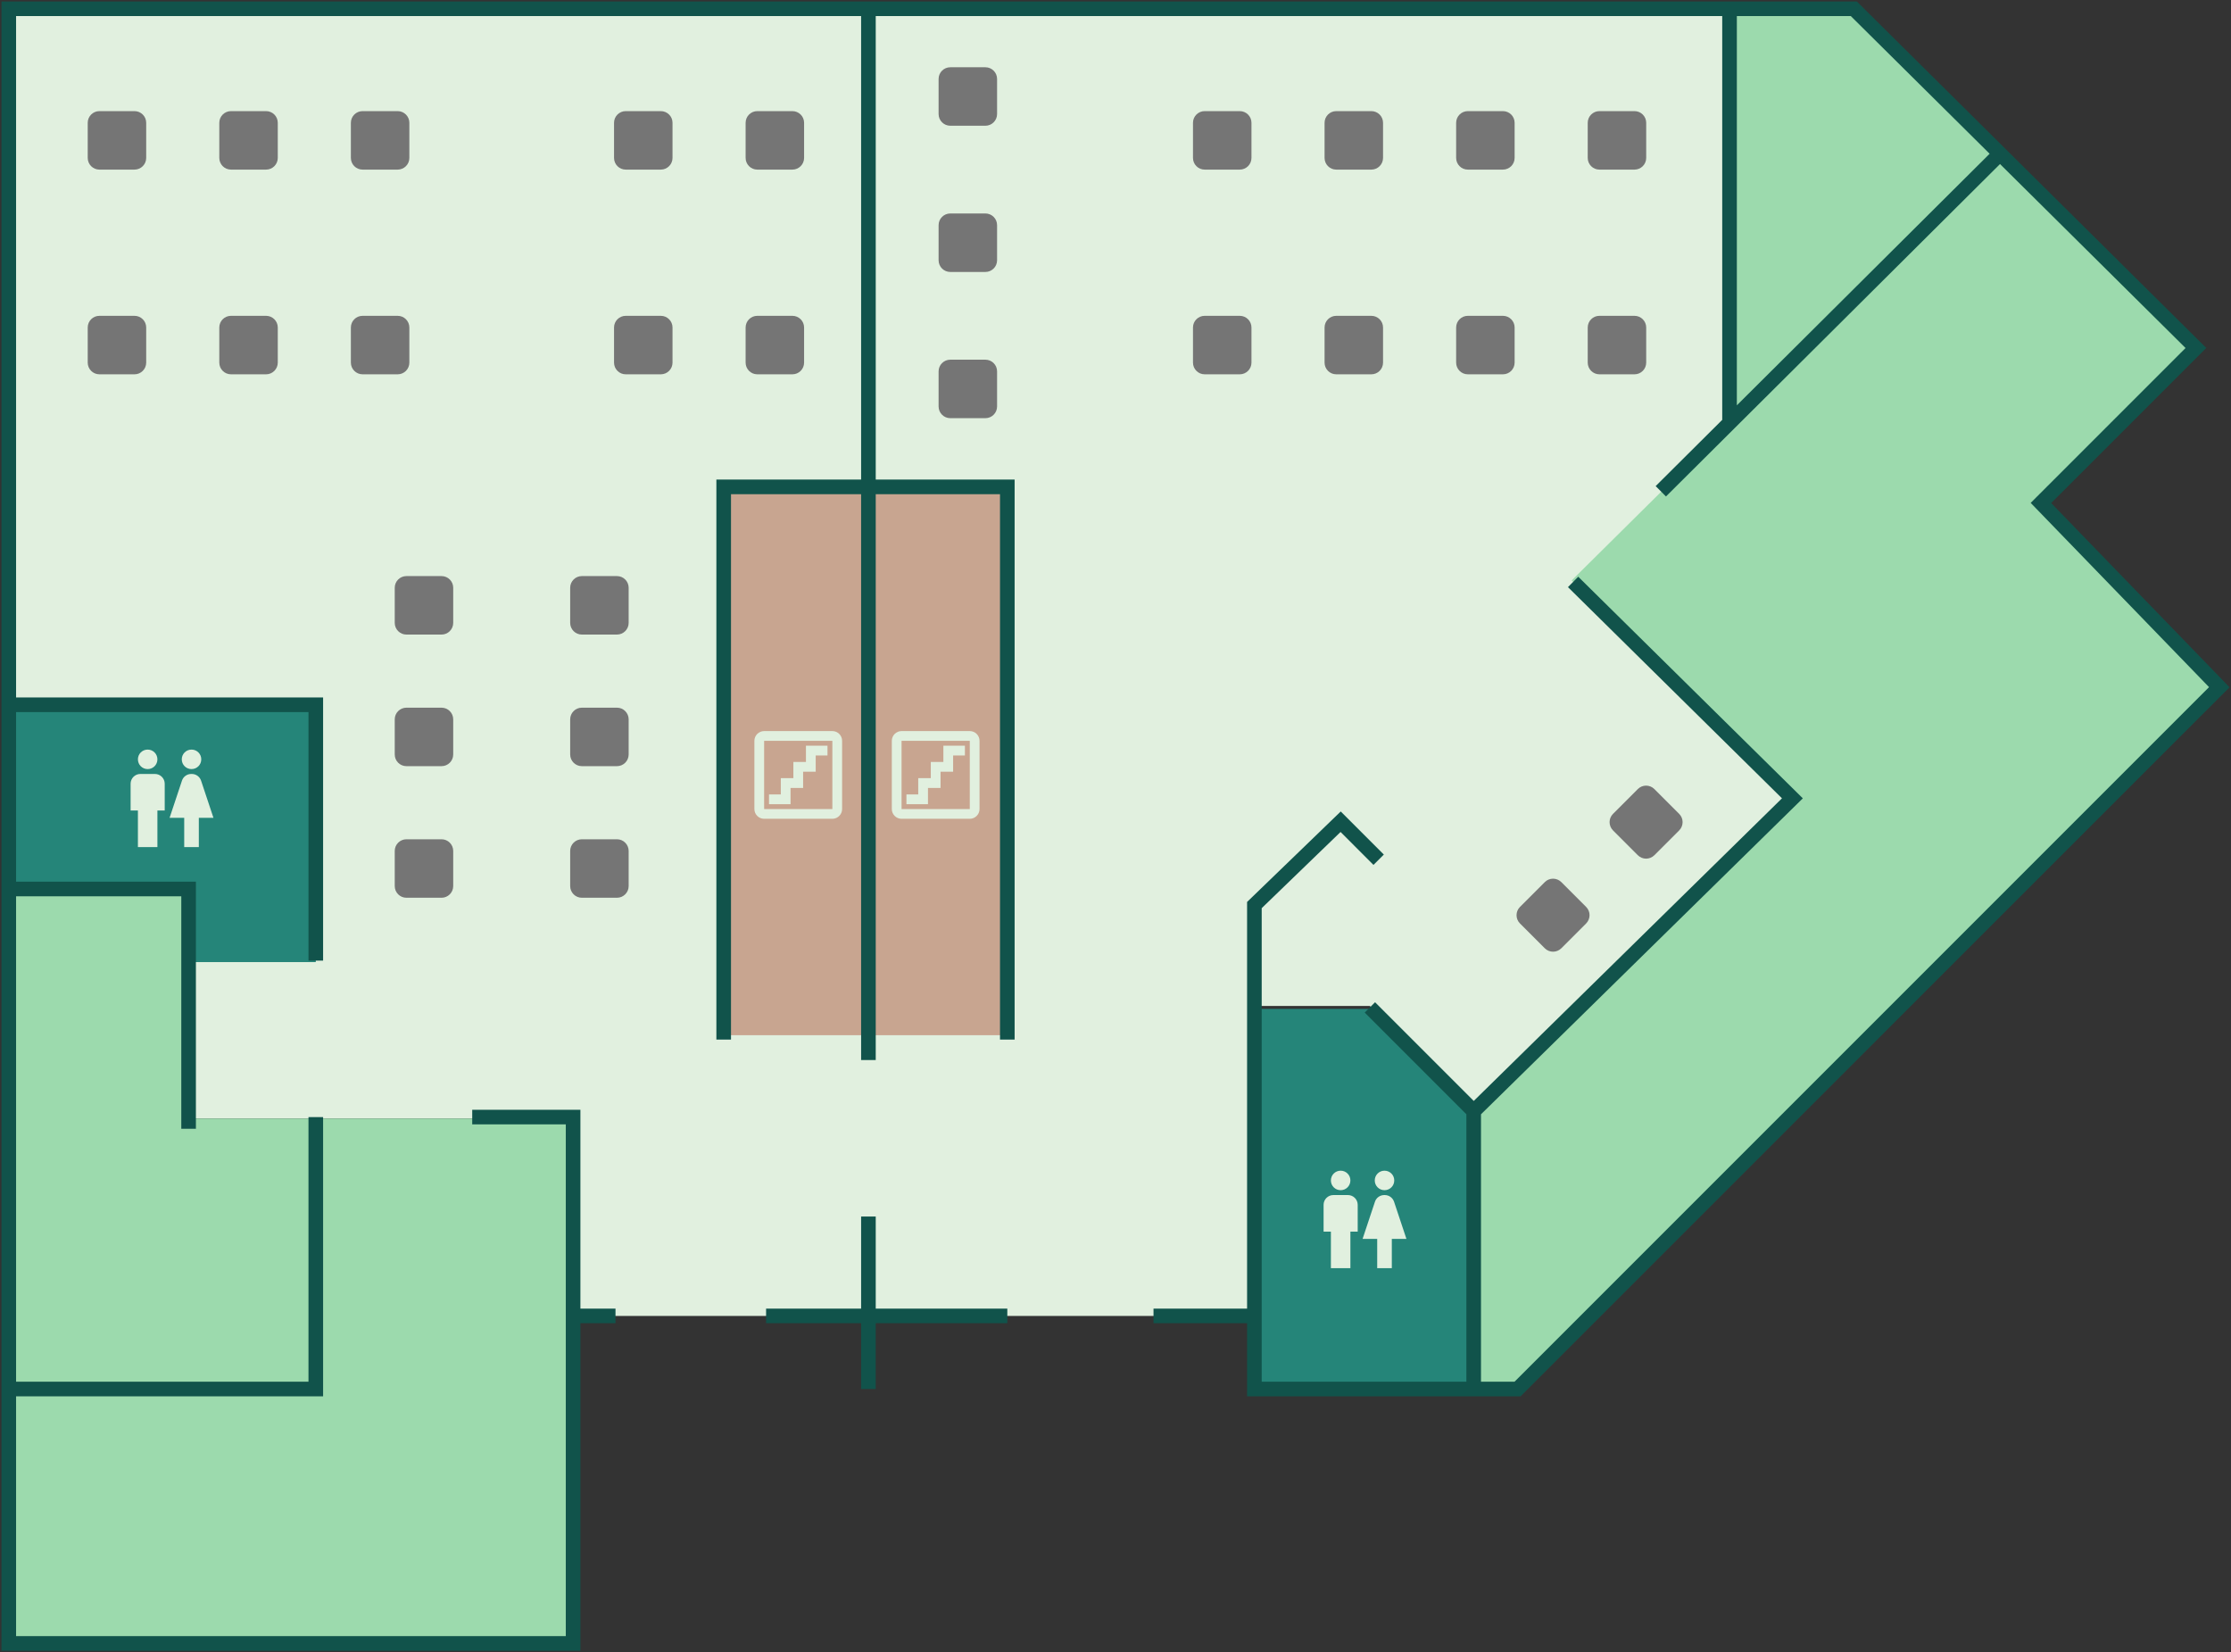 <svg width="763" height="565" viewBox="0 0 763 565" fill="none" xmlns="http://www.w3.org/2000/svg">
<rect x="0" y="0" width="763" height="565" fill="#333333" stroke="none"/>
<path d="M4 242V3.5H591V145.5L538.5 199.5L612 273.5L504.5 380L468.5 344H427.5V450H195.5V382.5H64.5V328H108V242H4Z" fill="#E1F0DF"/>
<path d="M64 305H3.5V561.5H195V382.5H64V305Z" fill="#9CDAAD"/>
<path d="M504 475V379.5L612.5 273.5L537.5 198.5L592 144.5V4H634.5L750 118.5L698 172.5L758 235.5L518 475H504Z" fill="#9CDAAD"/>
<path d="M108 242H3.5V305.5H64.5V329H108V242Z" fill="#258579"/>
<path d="M468.5 345H429V475H504V380L468.5 345Z" fill="#258579"/>
<path d="M344 167H248V354H344V167Z" fill="#C8A590"/>
<path d="M196 450V562H3V475M196 450V382H161.5M196 450H210.5M429 450V475H504M429 450V344.5V309.5L458.5 281L471.5 294M429 450H394.5M297 362.5V3M297 3H3V241M297 3H591.5M568 168L591.5 144.616M684 52.573L751 119L698 172L759 235L519 475H504M684 52.573L634 3H591.5M684 52.573L591.5 144.616M504 380V475M504 380L468.5 344.5M504 380L613 273L538 199M108 382V475H3M3 475V304M108 328.5V241H3M3 241V304M64.5 386V328.5V304H3M591.5 3V144.616M344.5 355.5V166.5H247.5V355.5M297 416V475M344.5 450H262" stroke="#11534B" stroke-width="5"/>
<path d="M30 42C30 39.791 31.791 38 34 38H46C48.209 38 50 39.791 50 42V54C50 56.209 48.209 58 46 58H34C31.791 58 30 56.209 30 54V42Z" fill="#757575"/>
<path d="M75 42C75 39.791 76.791 38 79 38H91C93.209 38 95 39.791 95 42V54C95 56.209 93.209 58 91 58H79C76.791 58 75 56.209 75 54V42Z" fill="#757575"/>
<path d="M120 42C120 39.791 121.791 38 124 38H136C138.209 38 140 39.791 140 42V54C140 56.209 138.209 58 136 58H124C121.791 58 120 56.209 120 54V42Z" fill="#757575"/>
<path d="M30 112C30 109.791 31.791 108 34 108H46C48.209 108 50 109.791 50 112V124C50 126.209 48.209 128 46 128H34C31.791 128 30 126.209 30 124V112Z" fill="#757575"/>
<path d="M75 112C75 109.791 76.791 108 79 108H91C93.209 108 95 109.791 95 112V124C95 126.209 93.209 128 91 128H79C76.791 128 75 126.209 75 124V112Z" fill="#757575"/>
<path d="M120 112C120 109.791 121.791 108 124 108H136C138.209 108 140 109.791 140 112V124C140 126.209 138.209 128 136 128H124C121.791 128 120 126.209 120 124V112Z" fill="#757575"/>
<path d="M210 42C210 39.791 211.791 38 214 38H226C228.209 38 230 39.791 230 42V54C230 56.209 228.209 58 226 58H214C211.791 58 210 56.209 210 54V42Z" fill="#757575"/>
<path d="M255 42C255 39.791 256.791 38 259 38H271C273.209 38 275 39.791 275 42V54C275 56.209 273.209 58 271 58H259C256.791 58 255 56.209 255 54V42Z" fill="#757575"/>
<path d="M210 112C210 109.791 211.791 108 214 108H226C228.209 108 230 109.791 230 112V124C230 126.209 228.209 128 226 128H214C211.791 128 210 126.209 210 124V112Z" fill="#757575"/>
<path d="M255 112C255 109.791 256.791 108 259 108H271C273.209 108 275 109.791 275 112V124C275 126.209 273.209 128 271 128H259C256.791 128 255 126.209 255 124V112Z" fill="#757575"/>
<path d="M408 42C408 39.791 409.791 38 412 38H424C426.209 38 428 39.791 428 42V54C428 56.209 426.209 58 424 58H412C409.791 58 408 56.209 408 54V42Z" fill="#757575"/>
<path d="M453 42C453 39.791 454.791 38 457 38H469C471.209 38 473 39.791 473 42V54C473 56.209 471.209 58 469 58H457C454.791 58 453 56.209 453 54V42Z" fill="#757575"/>
<path d="M498 42C498 39.791 499.791 38 502 38H514C516.209 38 518 39.791 518 42V54C518 56.209 516.209 58 514 58H502C499.791 58 498 56.209 498 54V42Z" fill="#757575"/>
<path d="M543 42C543 39.791 544.791 38 547 38H559C561.209 38 563 39.791 563 42V54C563 56.209 561.209 58 559 58H547C544.791 58 543 56.209 543 54V42Z" fill="#757575"/>
<path d="M408 112C408 109.791 409.791 108 412 108H424C426.209 108 428 109.791 428 112V124C428 126.209 426.209 128 424 128H412C409.791 128 408 126.209 408 124V112Z" fill="#757575"/>
<path d="M453 112C453 109.791 454.791 108 457 108H469C471.209 108 473 109.791 473 112V124C473 126.209 471.209 128 469 128H457C454.791 128 453 126.209 453 124V112Z" fill="#757575"/>
<path d="M498 112C498 109.791 499.791 108 502 108H514C516.209 108 518 109.791 518 112V124C518 126.209 516.209 128 514 128H502C499.791 128 498 126.209 498 124V112Z" fill="#757575"/>
<path d="M543 112C543 109.791 544.791 108 547 108H559C561.209 108 563 109.791 563 112V124C563 126.209 561.209 128 559 128H547C544.791 128 543 126.209 543 124V112Z" fill="#757575"/>
<path d="M321 27C321 24.791 322.791 23 325 23H337C339.209 23 341 24.791 341 27V39C341 41.209 339.209 43 337 43H325C322.791 43 321 41.209 321 39V27Z" fill="#757575"/>
<path d="M321 77C321 74.791 322.791 73 325 73H337C339.209 73 341 74.791 341 77V89C341 91.209 339.209 93 337 93H325C322.791 93 321 91.209 321 89V77Z" fill="#757575"/>
<path d="M321 127C321 124.791 322.791 123 325 123H337C339.209 123 341 124.791 341 127V139C341 141.209 339.209 143 337 143H325C322.791 143 321 141.209 321 139V127Z" fill="#757575"/>
<path d="M139 307C136.791 307 135 305.209 135 303V291C135 288.791 136.791 287 139 287H151C153.209 287 155 288.791 155 291V303C155 305.209 153.209 307 151 307H139Z" fill="#757575"/>
<path d="M139 262C136.791 262 135 260.209 135 258V246C135 243.791 136.791 242 139 242H151C153.209 242 155 243.791 155 246V258C155 260.209 153.209 262 151 262H139Z" fill="#757575"/>
<path d="M139 217C136.791 217 135 215.209 135 213V201C135 198.791 136.791 197 139 197H151C153.209 197 155 198.791 155 201V213C155 215.209 153.209 217 151 217H139Z" fill="#757575"/>
<path d="M199 307C196.791 307 195 305.209 195 303V291C195 288.791 196.791 287 199 287H211C213.209 287 215 288.791 215 291V303C215 305.209 213.209 307 211 307H199Z" fill="#757575"/>
<path d="M199 262C196.791 262 195 260.209 195 258V246C195 243.791 196.791 242 199 242H211C213.209 242 215 243.791 215 246V258C215 260.209 213.209 262 211 262H199Z" fill="#757575"/>
<path d="M199 217C196.791 217 195 215.209 195 213V201C195 198.791 196.791 197 199 197H211C213.209 197 215 198.791 215 201V213C215 215.209 213.209 217 211 217H199Z" fill="#757575"/>
<path d="M519.828 315.79C518.266 314.228 518.266 311.696 519.828 310.133L528.314 301.648C529.876 300.086 532.408 300.086 533.971 301.648L542.456 310.133C544.018 311.696 544.018 314.228 542.456 315.79L533.971 324.276C532.408 325.838 529.876 325.838 528.314 324.276L519.828 315.79Z" fill="#757575"/>
<path d="M551.648 283.971C550.086 282.408 550.086 279.876 551.648 278.314L560.134 269.828C561.696 268.266 564.228 268.266 565.79 269.828L574.276 278.314C575.838 279.876 575.838 282.408 574.276 283.971L565.79 292.456C564.228 294.018 561.696 294.018 560.134 292.456L551.648 283.971Z" fill="#757575"/>
<g clip-path="url(#clip0)">
<path d="M455.167 433.667V421.167H452.667V412C452.667 410.167 454.167 408.667 456 408.667H461C462.833 408.667 464.333 410.167 464.333 412V421.167H461.833V433.667H455.167ZM476 433.667V423.667H481L476.767 410.95C476.3 409.583 475.033 408.667 473.6 408.667H473.4C471.967 408.667 470.683 409.583 470.233 410.95L466 423.667H471V433.667H476ZM458.5 407C460.35 407 461.833 405.517 461.833 403.667C461.833 401.817 460.35 400.333 458.5 400.333C456.65 400.333 455.167 401.817 455.167 403.667C455.167 405.517 456.65 407 458.5 407ZM473.5 407C475.35 407 476.833 405.517 476.833 403.667C476.833 401.817 475.35 400.333 473.5 400.333C471.65 400.333 470.167 401.817 470.167 403.667C470.167 405.517 471.65 407 473.5 407Z" fill="#E1F0DF"/>
</g>
<g clip-path="url(#clip1)">
<path d="M47.167 289.667V277.167H44.667V268C44.667 266.167 46.167 264.667 48 264.667H53C54.833 264.667 56.333 266.167 56.333 268V277.167H53.833V289.667H47.167ZM68 289.667V279.667H73L68.767 266.95C68.3 265.583 67.033 264.667 65.6 264.667H65.4C63.967 264.667 62.683 265.583 62.233 266.95L58 279.667H63V289.667H68ZM50.5 263C52.35 263 53.833 261.517 53.833 259.667C53.833 257.817 52.35 256.333 50.5 256.333C48.65 256.333 47.167 257.817 47.167 259.667C47.167 261.517 48.65 263 50.5 263ZM65.5 263C67.35 263 68.833 261.517 68.833 259.667C68.833 257.817 67.35 256.333 65.5 256.333C63.65 256.333 62.167 257.817 62.167 259.667C62.167 261.517 63.65 263 65.5 263Z" fill="#E1F0DF"/>
</g>
<path d="M284.667 253.333V276.667H261.333V253.333H284.667ZM284.667 250H261.333C259.5 250 258 251.5 258 253.333V276.667C258 278.5 259.5 280 261.333 280H284.667C286.5 280 288 278.5 288 276.667V253.333C288 251.5 286.5 250 284.667 250ZM283 255H275.633V260.55H271.333V266.1H267.033V271.667H263V275H270.367V269.45H274.667V263.9H278.967V258.333H283V255Z" fill="#E1F0DF"/>
<path d="M331.667 253.333V276.667H308.333V253.333H331.667ZM331.667 250H308.333C306.5 250 305 251.5 305 253.333V276.667C305 278.5 306.5 280 308.333 280H331.667C333.5 280 335 278.5 335 276.667V253.333C335 251.5 333.5 250 331.667 250ZM330 255H322.633V260.55H318.333V266.1H314.033V271.667H310V275H317.367V269.45H321.667V263.9H325.967V258.333H330V255Z" fill="#E1F0DF"/>
<defs>
<clipPath id="clip0">
<rect width="40" height="40" fill="white" transform="translate(446 397)"/>
</clipPath>
<clipPath id="clip1">
<rect width="40" height="40" fill="white" transform="translate(38 253)"/>
</clipPath>
</defs>
</svg>
